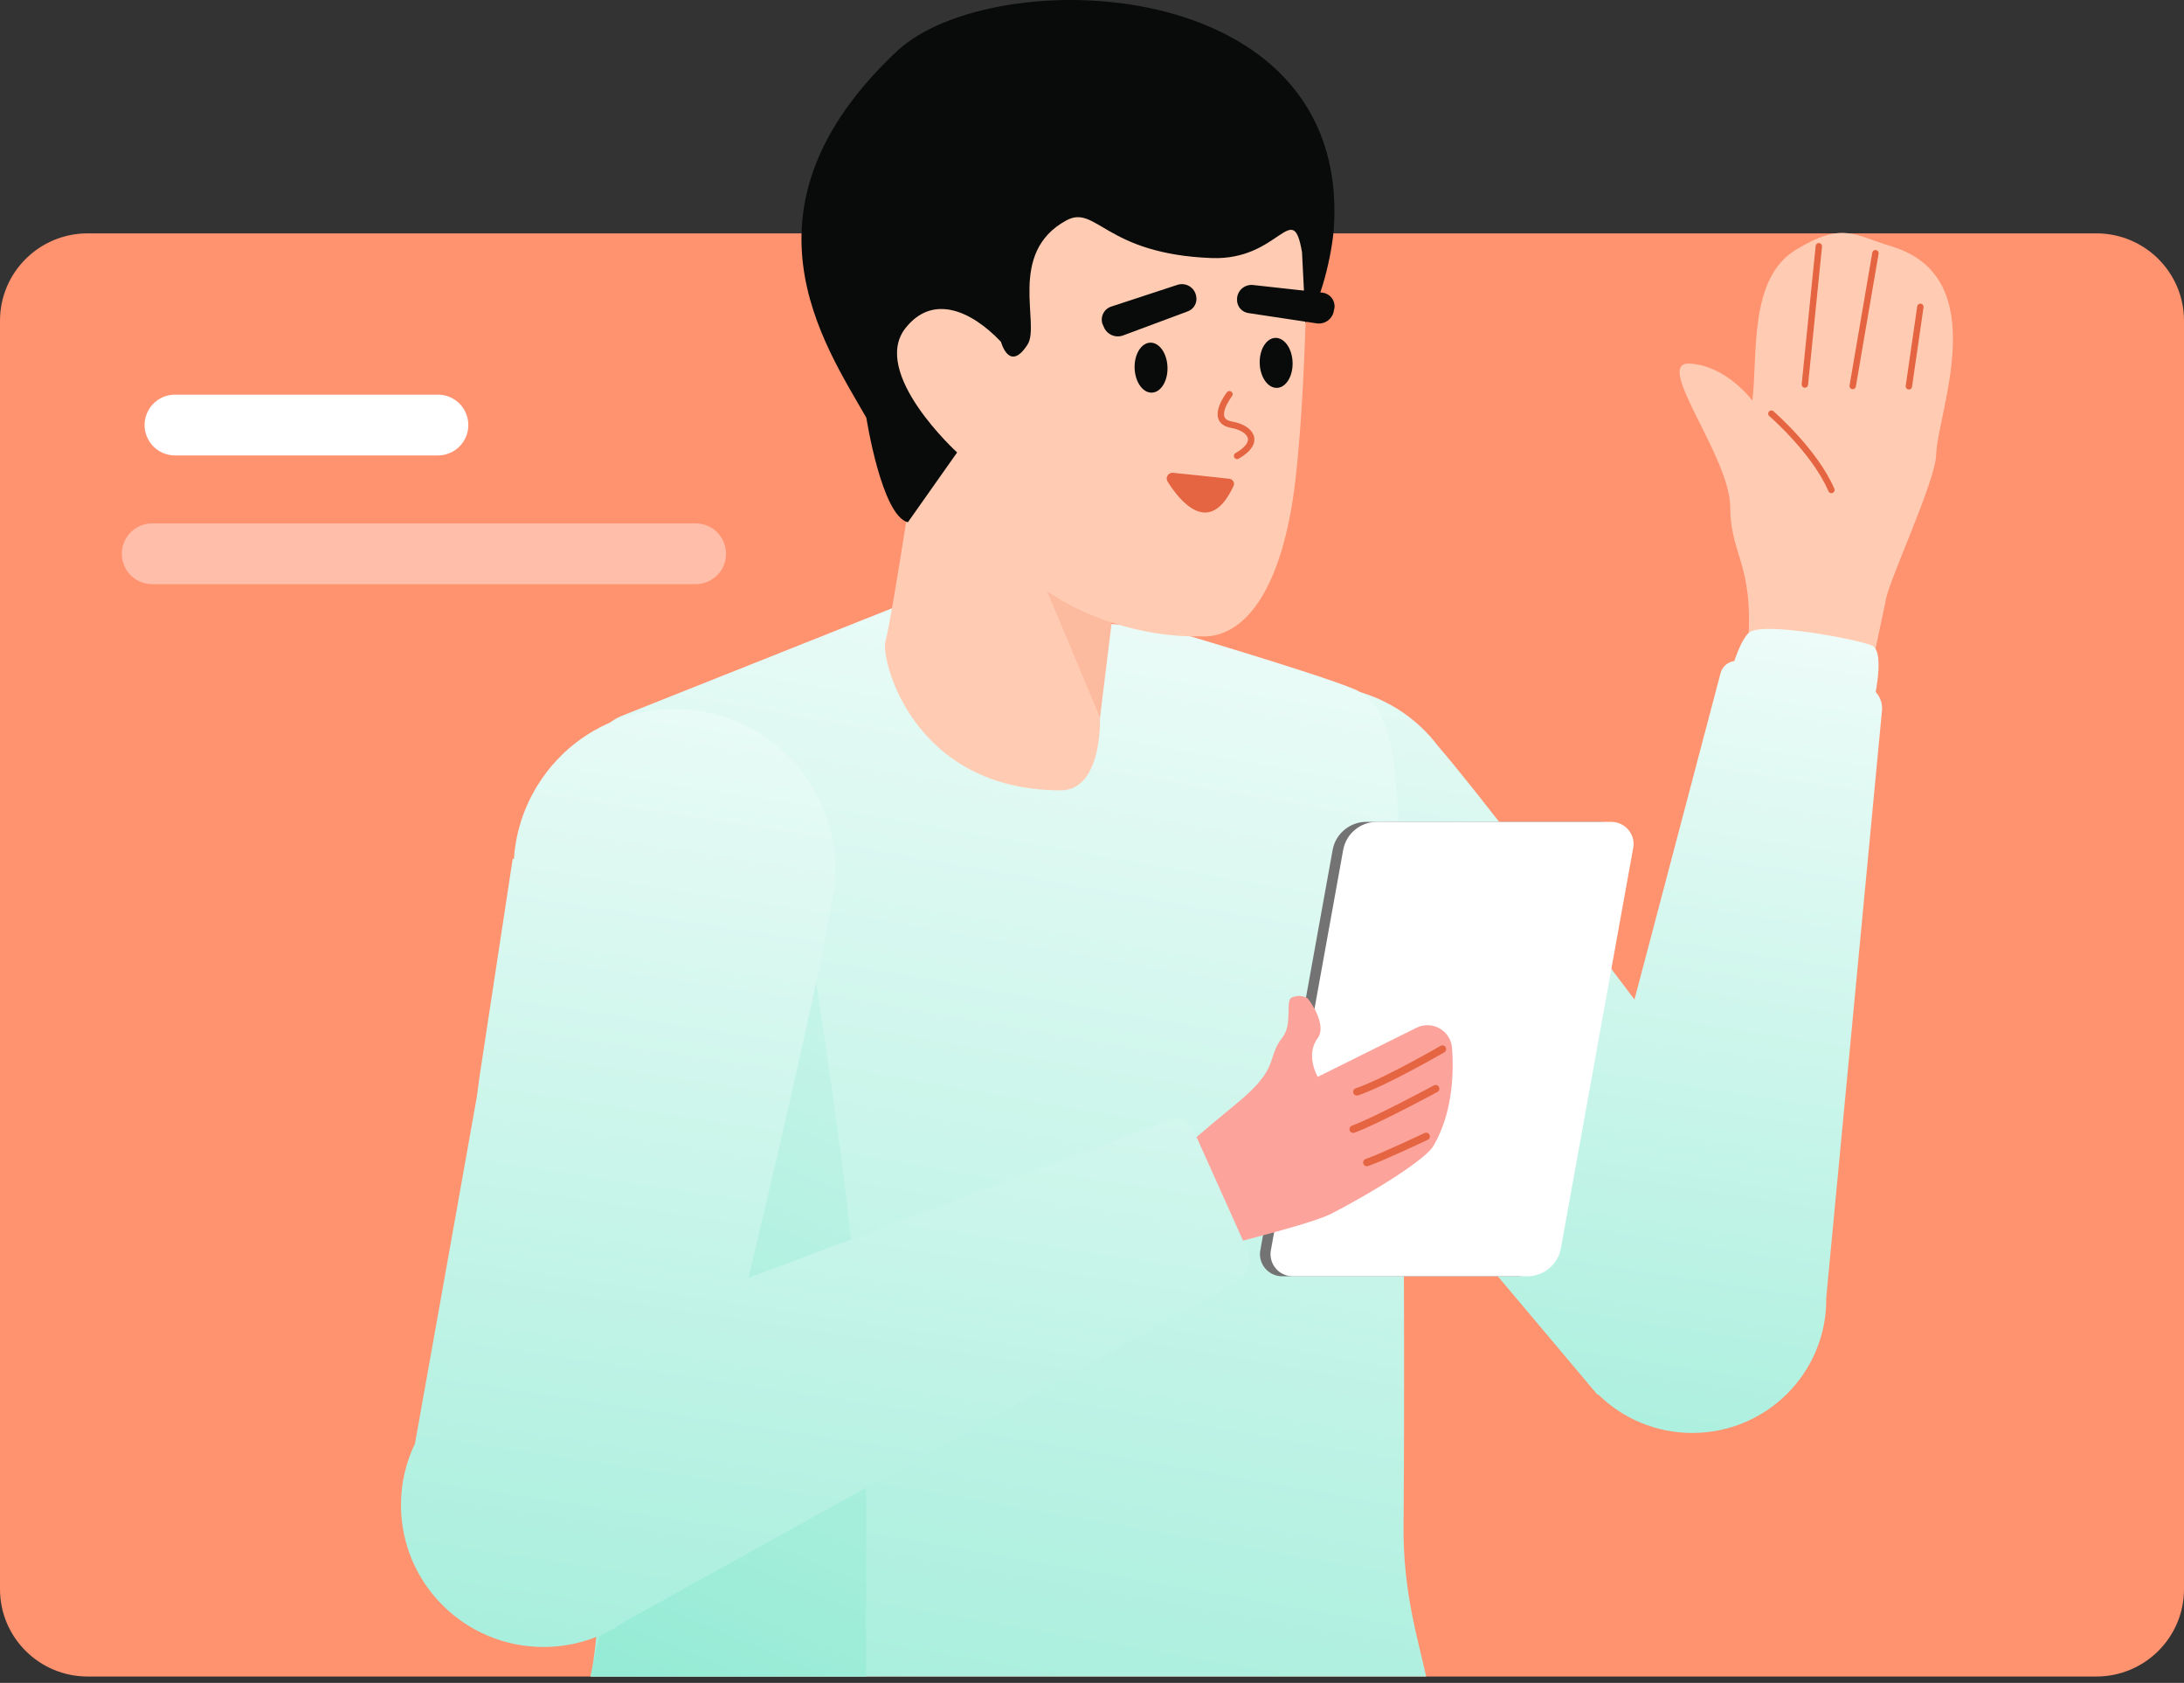 <svg width="344" height="265" viewBox="0 0 344 265" fill="none" xmlns="http://www.w3.org/2000/svg">
<rect x="0" y="0" width="344" height="265" fill="#333333" stroke="none"/>
<path d="M330.192 263.997H13.808C6.182 263.997 0 257.84 0 250.247V50.498C0 42.904 6.182 36.747 13.808 36.747H330.192C337.818 36.747 344 42.904 344 50.498V250.247C344 257.84 337.818 263.997 330.192 263.997Z" fill="#FF926F"/>
<path d="M214.617 175.689C215.542 165.723 218.861 150.793 218.861 150.793C218.861 150.793 221.728 150.529 230.572 170.209C237.121 184.957 244.72 199.988 245.977 212.704L230.894 194.789L214.617 175.689Z" fill="#96BAFD"/>
<path d="M275.114 103.981C276.727 88.817 272.584 88.082 272.526 79.86C272.497 71.826 260.316 56.952 266.126 57.253C271.936 57.553 276.016 63.083 276.016 63.083C276.878 55.876 275.422 43.881 282.828 39.356C290.235 34.831 291.979 37.021 298.009 38.821C314.109 43.745 305.122 64.96 304.958 71.684C304.812 75.916 297.338 91.743 296.999 94.663L294.619 105.92L275.114 103.981Z" fill="#FFCCB3"/>
<path d="M284.284 60.543L286.486 38.776" stroke="#E56441" stroke-width="1.006" stroke-linecap="round"/>
<path d="M291.818 60.78L295.4 39.871" stroke="#E56441" stroke-width="1.006" stroke-linecap="round"/>
<path d="M300.665 60.832L302.476 48.319" stroke="#E56441" stroke-width="1.006" stroke-linecap="round"/>
<path d="M288.463 77.156C285.832 71.032 279.007 65.138 279.007 65.138" stroke="#E56441" stroke-width="1.006" stroke-linecap="round"/>
<path fill-rule="evenodd" clip-rule="evenodd" d="M272.147 104.462C272.456 104.273 272.8 104.152 273.155 104.105C273.798 102.255 274.596 100.436 275.439 99.653C277.451 97.789 292.439 100.641 294.831 101.644C296.35 102.281 295.941 106.193 295.439 108.965C295.531 109.066 295.619 109.172 295.702 109.282C296.263 110.041 296.522 110.98 296.427 111.919L287.649 204.356C287.65 204.45 287.651 204.544 287.651 204.637C287.651 216.239 278.205 225.644 266.554 225.644C260.781 225.644 255.55 223.336 251.741 219.594L251.656 219.671L245.833 212.751L230.75 194.836L214.616 175.688L212.611 173.509L190.847 148.961C190.847 148.961 190.912 148.936 191.032 148.886C188.305 146.305 186.154 143.041 184.876 139.24C180.7 126.825 187.422 113.388 199.89 109.229C209.875 105.899 220.517 109.529 226.506 117.485C232.446 124.353 245.448 141.405 257.443 157.391L271.024 105.919C271.205 105.312 271.604 104.792 272.147 104.462Z" fill="url(#paint0_linear_250_915)"/>
<path d="M182.988 98.857C182.988 98.857 207.208 105.974 213.303 108.512C219.397 111.051 219.804 121.207 220.211 128.4C220.495 133.44 221.452 192.583 221.076 240.516C220.996 250.756 223.402 258.306 224.634 263.998H93.024C93.024 263.998 94.251 259 94.555 246.746C95.792 196.961 96.023 130.683 96.565 126.736C97.377 120.812 90.992 115.71 97.913 112.728L140.755 95.681L182.988 98.857Z" fill="url(#paint1_linear_250_915)"/>
<path d="M127.829 150.104C127.829 150.104 135.924 200.136 136.315 223.138C136.558 237.47 136.364 255.704 136.413 264.003H93.028L101.967 221.683L98.733 150.343L127.829 150.104Z" fill="url(#paint2_linear_250_915)"/>
<path d="M177.396 74.47L173.259 112.954C173.259 112.954 173.716 124.456 167.06 124.451C143.72 124.434 138.699 103.774 139.461 101.028C140.553 97.091 145.026 67.228 145.026 67.228L177.396 74.47Z" fill="#FFCCB3"/>
<path d="M172.991 111.054L177.134 77.514H158.949L172.991 111.054Z" fill="#FCBA9F" stroke="#FCBA9F"/>
<path d="M134.351 51.124C135.289 36.014 151.749 41.863 154.542 42.985C157.335 44.108 165.341 22.745 165.341 22.745C165.341 22.745 199.739 22.013 205.981 29.049C205.981 29.049 206.119 57.564 204.051 75.491C201.984 93.419 195.717 100.616 189.062 100.207C179.88 100.412 169.592 96.974 163.462 91.96C152.542 83.028 149.406 69.457 149.406 69.457C149.204 69.326 149.094 69.257 149.094 69.257C149.094 69.257 133.465 65.395 134.351 51.124Z" fill="#FFCCB3"/>
<path d="M136.472 65.806C129.794 54.093 114.977 32.779 141.262 8.073C156.185 -5.955 212.565 -4.619 210.105 35.743C209.853 39.864 208.037 47.837 205.638 50.821L205.078 39.714C203.597 31.095 201.583 41.043 190.845 40.636C174.041 40 172.676 32.144 167.951 34.713C158.599 39.799 163.876 51.069 161.866 54.226C158.969 58.779 157.664 53.826 157.664 53.826C152.953 48.868 146.905 46.261 142.637 51.648C137.024 58.733 150.755 71.247 150.755 71.247L143 82.24C138.867 81.22 136.463 65.796 136.463 65.796L136.472 65.806Z" fill="#080B09"/>
<path d="M178.712 57.975C178.642 55.802 179.745 54.003 181.174 53.957C182.605 53.911 183.821 55.636 183.891 57.81C183.961 59.984 182.859 61.783 181.429 61.829C179.999 61.875 178.782 60.15 178.712 57.975Z" fill="#080B09"/>
<path d="M198.416 57.225C198.346 55.051 199.449 53.252 200.879 53.206C202.309 53.161 203.526 54.885 203.595 57.06C203.666 59.233 202.563 61.033 201.133 61.078C199.703 61.124 198.486 59.399 198.416 57.225Z" fill="#080B09"/>
<path d="M193.649 62.082C193.649 62.082 190.464 66.154 193.845 66.848C197.096 67.4 198.633 69.643 194.852 71.786" stroke="#E56441" stroke-width="1.011" stroke-linecap="round"/>
<path d="M193.573 75.889L193.556 75.888L193.541 75.886C191.502 75.66 187.432 75.207 184.719 74.951L184.714 74.95C184.64 74.943 184.566 74.955 184.499 74.986C184.432 75.018 184.375 75.067 184.335 75.129C184.294 75.19 184.27 75.262 184.267 75.334C184.265 75.405 184.281 75.475 184.313 75.537C184.781 76.289 185.41 77.196 186.144 78.013C186.887 78.839 187.711 79.543 188.557 79.918C189.384 80.285 190.216 80.333 191.052 79.886C191.915 79.423 192.854 78.395 193.777 76.442L193.794 76.406L193.815 76.374C193.847 76.329 193.865 76.275 193.869 76.22C193.873 76.165 193.861 76.11 193.837 76.061C193.812 76.011 193.775 75.969 193.729 75.939C193.682 75.909 193.628 75.891 193.573 75.889Z" fill="#E56441" stroke="#E56441"/>
<path d="M173.64 50.989L173.818 51.38C174.028 51.972 174.464 52.458 175.032 52.733C175.6 53.006 176.254 53.044 176.85 52.84L187.011 49.057C187.511 48.895 187.93 48.55 188.187 48.095C188.444 47.638 188.52 47.102 188.399 46.593C188.34 46.277 188.214 45.978 188.03 45.714C187.846 45.452 187.607 45.23 187.331 45.065C187.054 44.9 186.746 44.796 186.426 44.758C186.106 44.72 185.782 44.751 185.475 44.848L175.135 48.24C174.853 48.318 174.59 48.452 174.361 48.634C174.131 48.815 173.941 49.042 173.801 49.298C173.663 49.554 173.576 49.837 173.548 50.127C173.521 50.417 173.551 50.71 173.64 50.989Z" fill="#080B09"/>
<path d="M208.164 46.072L197.344 44.876C197.024 44.845 196.7 44.881 196.395 44.984C196.089 45.086 195.809 45.252 195.573 45.469C195.336 45.688 195.149 45.953 195.023 46.249C194.898 46.545 194.837 46.863 194.844 47.184C194.831 47.707 195.015 48.216 195.362 48.609C195.707 49.003 196.19 49.253 196.713 49.31L207.438 50.926C208.064 51.003 208.696 50.831 209.195 50.446C209.694 50.062 210.02 49.496 210.102 48.874L210.196 48.454C210.224 48.164 210.195 47.871 210.107 47.593C210.019 47.314 209.877 47.055 209.688 46.834C209.498 46.611 209.265 46.429 209.003 46.299C208.741 46.167 208.456 46.091 208.164 46.072Z" fill="#080B09"/>
<path d="M239.082 200.973H202.088C201.548 200.991 201.011 200.887 200.519 200.665C200.026 200.444 199.592 200.113 199.25 199.696C198.907 199.281 198.666 198.792 198.544 198.268C198.423 197.744 198.425 197.199 198.549 196.675L209.925 133.718C210.166 132.537 210.8 131.471 211.724 130.692C212.647 129.912 213.807 129.464 215.017 129.42H252.011C252.551 129.401 253.087 129.506 253.579 129.728C254.072 129.948 254.507 130.281 254.849 130.696C255.191 131.112 255.433 131.601 255.554 132.125C255.676 132.649 255.674 133.194 255.549 133.718L244.174 196.675C243.932 197.856 243.299 198.923 242.375 199.702C241.452 200.482 240.292 200.929 239.082 200.973Z" fill="#737373"/>
<path d="M240.743 200.973H203.749C203.209 200.991 202.673 200.887 202.181 200.665C201.688 200.444 201.253 200.113 200.912 199.696C200.569 199.281 200.327 198.792 200.206 198.268C200.085 197.744 200.086 197.199 200.211 196.675L211.586 133.718C211.828 132.537 212.461 131.471 213.385 130.692C214.308 129.912 215.469 129.464 216.678 129.42H253.672C254.212 129.401 254.749 129.506 255.241 129.728C255.734 129.948 256.168 130.281 256.51 130.696C256.853 131.112 257.094 131.601 257.216 132.125C257.337 132.649 257.335 133.194 257.211 133.718L245.835 196.675C245.594 197.856 244.96 198.923 244.036 199.702C243.113 200.482 241.953 200.929 240.743 200.973Z" fill="white"/>
<path d="M183.598 183.382L187.894 197.325C187.894 197.325 205.688 193.076 209.495 191.215C216.918 187.415 224.9 182.288 225.835 180.34C228.699 175.41 229.036 169.312 228.709 165.052C228.667 164.419 228.47 163.806 228.134 163.267C227.798 162.728 227.335 162.279 226.783 161.96C226.233 161.642 225.612 161.463 224.975 161.44C224.338 161.416 223.706 161.549 223.133 161.827L207.557 169.568C207.557 169.568 205.529 166.156 207.569 163.444C208.883 161.654 206.855 158.243 205.954 157.198C205.549 156.958 205.086 156.83 204.614 156.828C204.143 156.827 203.679 156.952 203.273 157.189C202.547 158.11 203.544 161.314 202.015 163.347C199.41 166.603 201.722 168.017 195.016 173.565C189.71 177.918 183.543 183.247 183.598 183.382Z" fill="#FCA39B"/>
<path d="M213.725 171.927C218.157 170.44 227.195 165.199 227.195 165.199" stroke="#E56441" stroke-width="1.175" stroke-linecap="round" stroke-linejoin="round"/>
<path d="M213.14 177.808C216.707 176.516 226.126 171.434 226.126 171.434" stroke="#E56441" stroke-width="1.175" stroke-linecap="round" stroke-linejoin="round"/>
<path d="M215.289 183.057C217.641 182.259 224.634 178.946 224.634 178.946" stroke="#E56441" stroke-width="1.175" stroke-linecap="round" stroke-linejoin="round"/>
<path fill-rule="evenodd" clip-rule="evenodd" d="M130.911 142.663C129.183 153.139 123.187 179.006 117.87 201.257L184.502 176.23C185.144 176.018 185.842 176.049 186.462 176.319C187.081 176.588 187.58 177.077 187.859 177.69L196.449 196.822C196.851 197.743 196.893 198.779 196.571 199.729C196.248 200.68 195.581 201.477 194.701 201.965L98.547 255.259C94.89 257.834 90.425 259.345 85.606 259.345C73.208 259.345 63.157 249.336 63.157 236.99C63.157 233.526 63.947 230.248 65.358 227.322L66.051 223.449L70.427 198.955L75.094 172.765L75.512 169.647L80.759 135.193C80.759 135.193 80.825 135.23 80.948 135.293C81.199 131.312 82.405 127.333 84.647 123.697C91.967 111.822 107.568 108.106 119.493 115.397C129.043 121.235 133.339 132.362 130.911 142.663Z" fill="url(#paint3_linear_250_915)"/>
<path d="M27.558 66.93H68.981" stroke="white" stroke-width="9.57" stroke-miterlimit="10" stroke-linecap="round"/>
<path opacity="0.4" d="M23.97 87.202H109.575" stroke="white" stroke-width="9.57" stroke-miterlimit="10" stroke-linecap="round"/>
<defs>
<linearGradient id="paint0_linear_250_915" x1="253.102" y1="58.751" x2="205.954" y2="365.034" gradientUnits="userSpaceOnUse">
<stop stop-color="white"/>
<stop offset="1" stop-color="#64E2C2"/>
</linearGradient>
<linearGradient id="paint1_linear_250_915" x1="174.065" y1="42.126" x2="103.133" y2="446.51" gradientUnits="userSpaceOnUse">
<stop stop-color="white"/>
<stop offset="1" stop-color="#64E2C2"/>
</linearGradient>
<linearGradient id="paint2_linear_250_915" x1="119.969" y1="8.125" x2="-19.43" y2="337.573" gradientUnits="userSpaceOnUse">
<stop stop-color="white"/>
<stop offset="1" stop-color="#64E2C2"/>
</linearGradient>
<linearGradient id="paint3_linear_250_915" x1="145.441" y1="64.675" x2="91.25" y2="422.185" gradientUnits="userSpaceOnUse">
<stop stop-color="white"/>
<stop offset="1" stop-color="#64E2C2"/>
</linearGradient>
</defs>
</svg>
